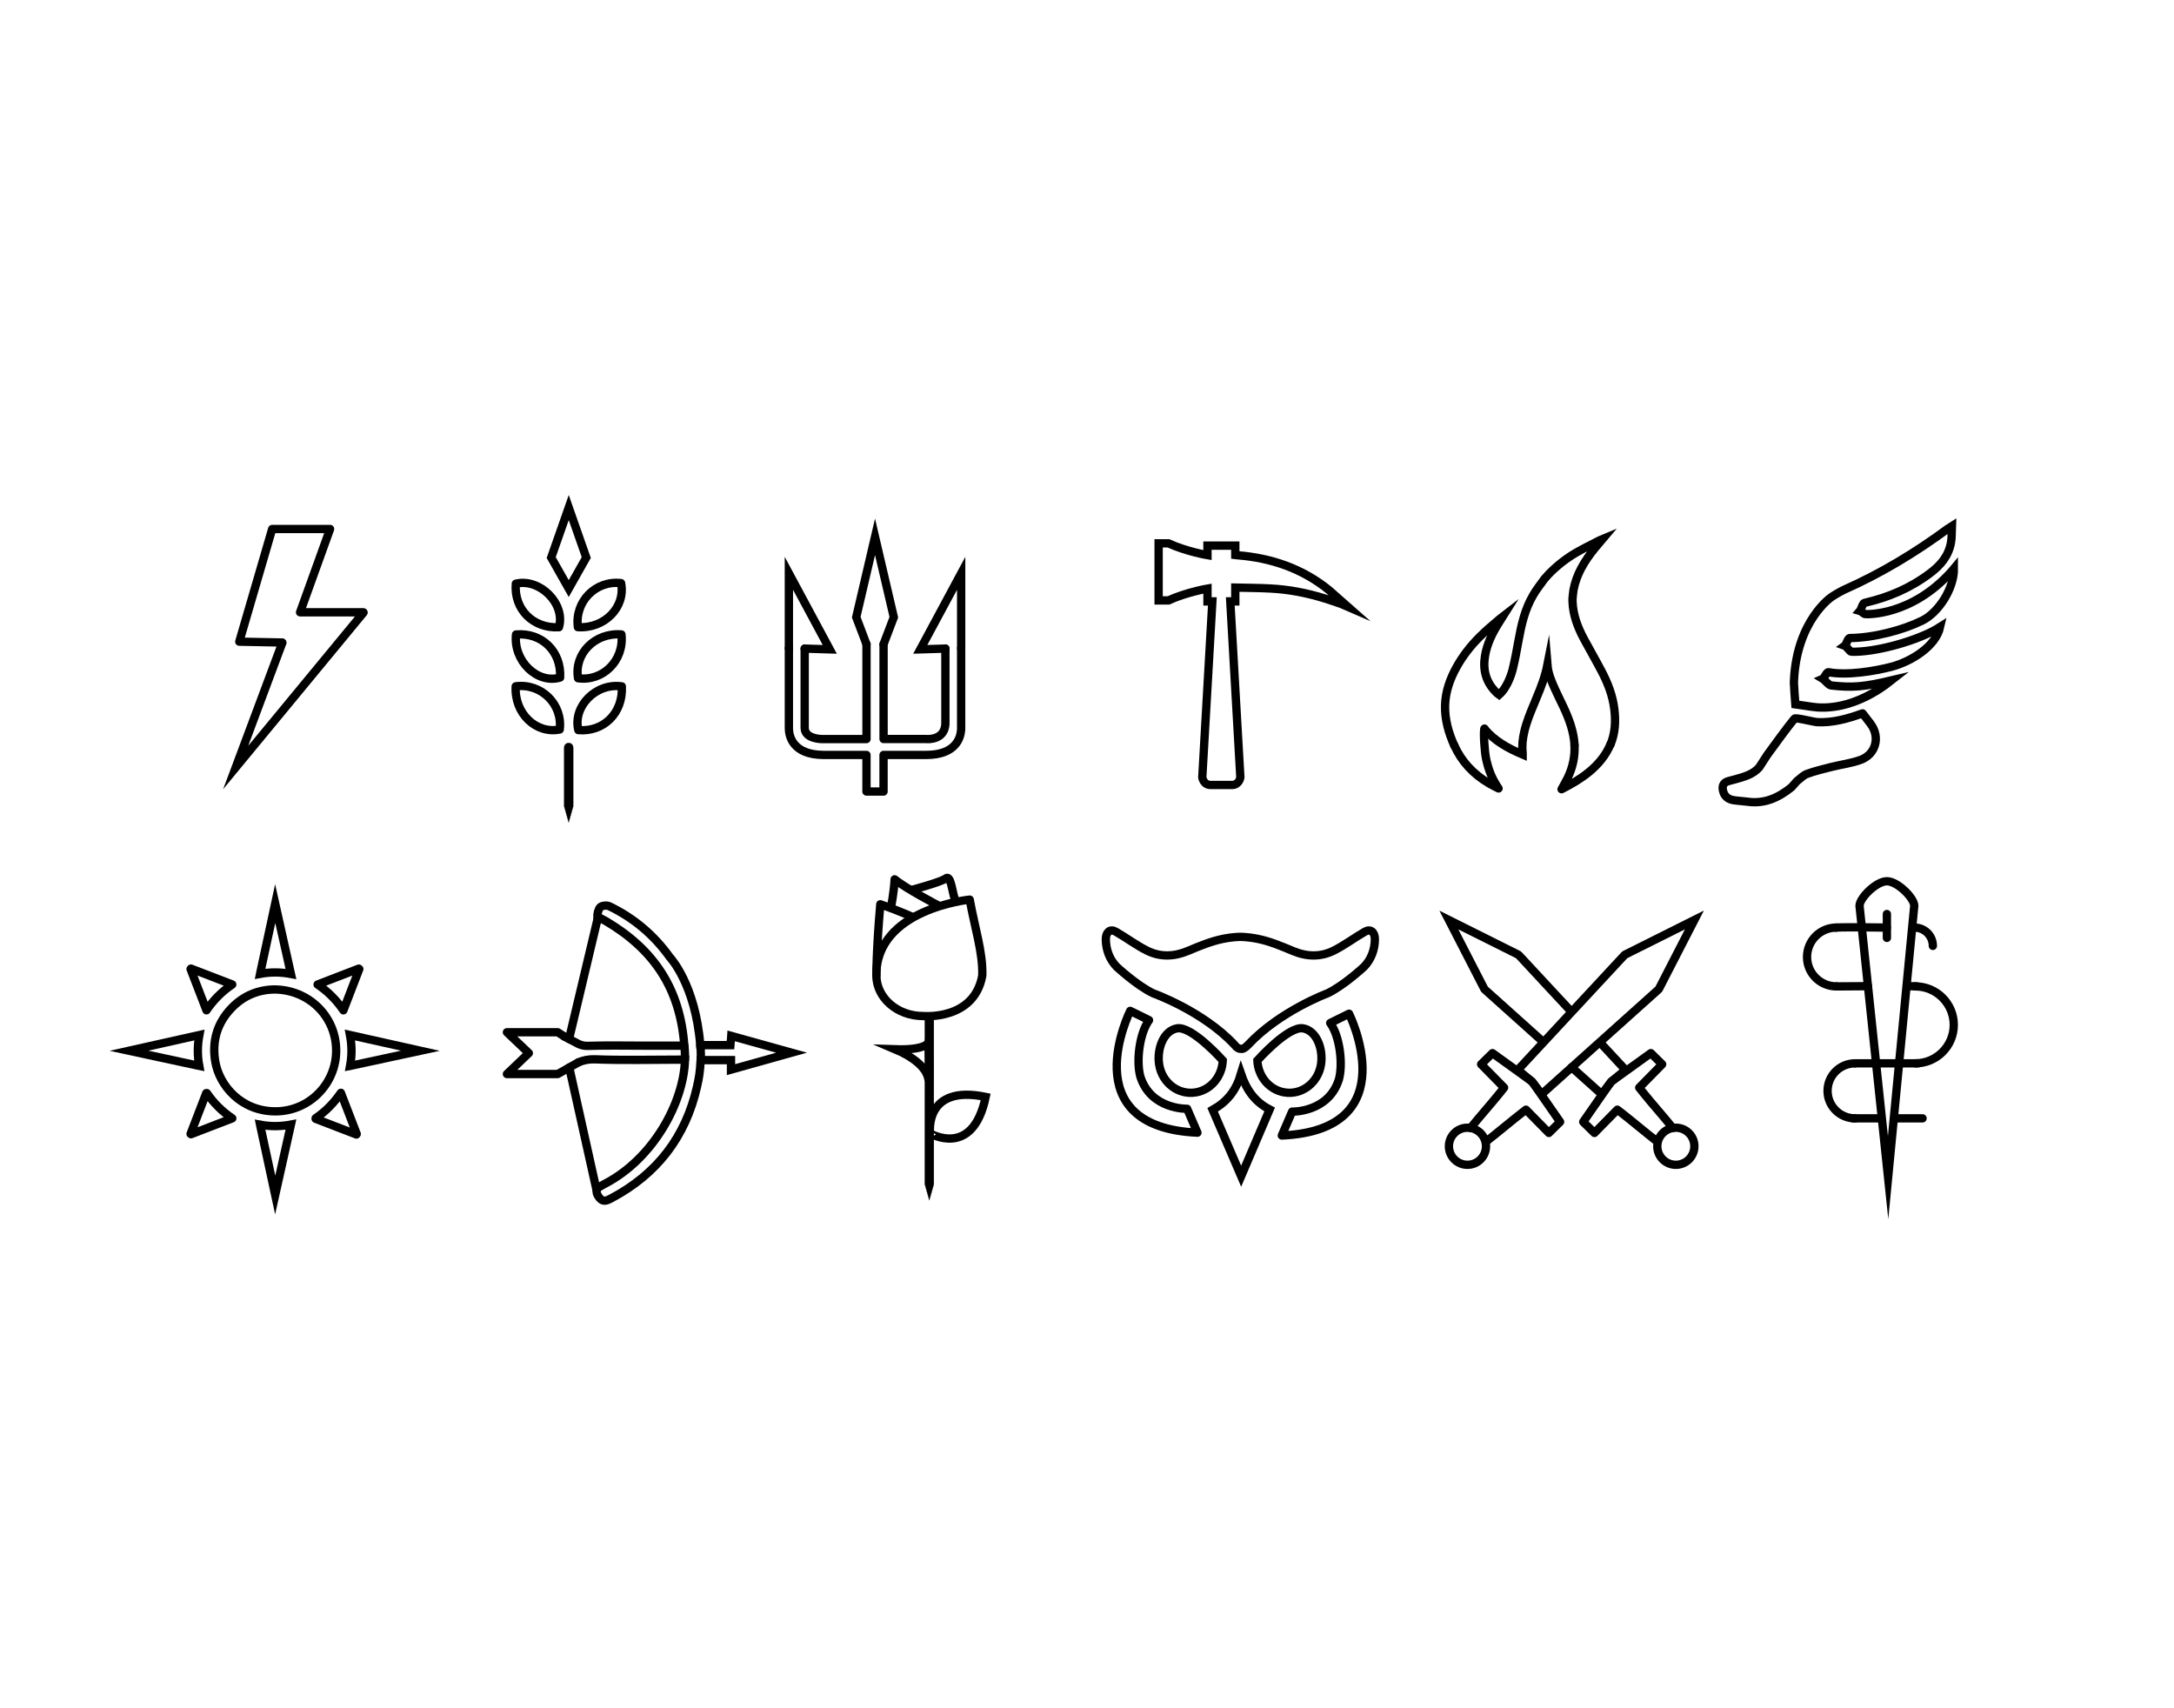 <?xml version="1.0" encoding="utf-8"?>
<!-- Generator: Adobe Illustrator 26.3.1, SVG Export Plug-In . SVG Version: 6.00 Build 0)  -->
<svg version="1.1" id="Layer_1" xmlns="http://www.w3.org/2000/svg" xmlns:xlink="http://www.w3.org/1999/xlink" x="0px" y="0px"
	 viewBox="0 0 7937 6236.2" style="enable-background:new 0 0 7937 6236.2;" xml:space="preserve">
<style type="text/css">
	.st0{fill:none;stroke:#000000;stroke-width:30.327;stroke-linecap:round;stroke-linejoin:round;stroke-miterlimit:10;}
	.st1{fill:none;stroke:#000000;stroke-width:30.327;stroke-linecap:round;stroke-miterlimit:10;}
	.st2{stroke:#000000;stroke-miterlimit:10;}
</style>
<g>
	<g>
		<polyline class="st0" points="1030.5,2345.6 873.6,2342.5 993.7,1931.2 1205.1,1931.2 1095.5,2235.3 1326.7,2235.3 		"/>
		<polyline class="st1" points="1326.7,2236.9 860.5,2801.8 1030.5,2347.1 		"/>
	</g>
	<g>
		<path class="st1" d="M4637.6,2148.4c-42.3-2.2-84.6-2.4-127.7-3.3v50.4h-18.3l36.8,642.2c0,0-3.6,28-30.9,28c-1.9,0-3.9,0-5.9,0
			c0,0-38.1,0-65.4,0c-2,0-4,0-5.9,0c-27.3,0-30.9-28-30.9-28l36.8-642.2h-17.8v-46.7c0,0-76.7,13.1-142.6,43.1H4230v-83.3v-41.8
			v-83.3h35.7c66,30.1,142.6,43.1,142.6,43.1v-34.7h101.6v34.3c2.4,0.3,4.7,0.6,7.1,0.8c124.3,9.8,237.7,48.2,335.4,127.7l67.1,59.2
			c-23.2-10.3-81.6-28.7-81.6-28.7C4769.8,2164,4704.3,2151.8,4637.6,2148.4"/>
	</g>
	<g>
		<polyline class="st1" points="3509.1,2366.4 3509.1,2360.6 3509.1,2093 3359.8,2370.6 3451.5,2367.8 		"/>
		<polyline class="st1" points="2937.7,2367.8 3029.4,2370.6 2880.1,2093 2880.1,2356.4 2880.1,2366.4 		"/>
		<polyline class="st1" points="3225.7,2351.9 3263.2,2253.2 3194.6,1959.8 3126,2253.2 3163.5,2351.9 		"/>
		<path class="st0" d="M2880.1,2366.4v293.7h0c0.5,24.9,12.1,95.5,126.6,95.9v0h156.7v133.6h62.3V2756h156.7v0
			c108.7-0.4,124.7-64,126.4-91.8h0.2v-297.8"/>
		<path class="st0" d="M3163.5,2351.9v346.1h-156.7v0.1c-9.1,0.5-69-0.7-69-41.1v-289.1"/>
		<path class="st0" d="M3451.5,2367.8v275.7c-3.8,56.9-59.9,55-69,54.5v-0.1h-156.7v-346.1"/>
	</g>
	<g>
		<path class="st1" d="M5879.8,2717.6c17.5-42.1,19.2-85.5,13.8-129.3c-5.9-48.5-23.4-94.4-46.8-138.7
			c-20.6-39.2-42.9-77.7-63.9-116.8c-23.4-43.4-40.1-88.4-41.8-136.6l0-11c1.3-10.8,1.7-21.7,3.7-32.4
			c10.6-55.9,39.9-105.1,77.6-151.2c8.9-10.9,18.2-21.5,28.3-33.5c-5,2.1-8.7,3.3-11.9,5c-28.3,14.7-57.3,28.7-84.7,44.6
			c-37.8,21.9-70.8,48.5-100,78.3l-16.4,18.5c-13.5,19-28.2,37.4-39.8,57.2c-31.1,52.7-43.7,109.8-54.1,167.4
			c-6.3,35.1-12.7,70.2-21.3,105c0,0-14.3,61.2-49.3,92.1l-7.9-5.8c-41.3-39.2-52-85.4-43.7-135.8c7.1-43,26.1-82.6,50.3-120.6
			c4.9-7.8,9.9-15.5,14.8-23.3c-10.1,7.8-9,6.9-18.7,15.2c-27.4,23.4-40.7,34-66,59.2c-33.8,33.5-62.1,70.3-84.3,110.3
			c-24.4,44-40.3,89.7-41.8,138.6c-1.5,51.5,12.2,100.5,33.7,148.2"/>
		<path class="st1" d="M5419.8,2660.8c34.8,42.7,84.2,70.4,139.2,93.8c0-3.3,0.2-5.2,0-7.1c-3.1-25.8,0.1-51.3,6-76.6
			c8.3-35.7,22.4-69.9,36.9-104.1l7.5-18.5c16.8-39.4,31.8-79.3,40-120.9c2.5,31.1,14.8,59.9,27.7,88.5
			c9.8,21.8,20.7,43.2,30.9,64.9c21.1,45.1,37.9,91,40.5,139.9"/>
		<path class="st0" d="M5748.3,2720.2c2.2,41.2-6.3,80.7-24.5,118.8c-6.8,14.2-15.1,28-22.8,42.2c36.1-18.2,70-38.2,99.9-62.6
			c35.3-28.9,62.3-62.2,78.7-101.5"/>
		<path class="st0" d="M5309.5,2721.4c25.6,57.1,67.5,103.8,127.2,138.9c11.1,6.5,22.9,12.1,34.4,18.1
			c-24.8-37.2-35.5-64.1-45.2-106.5c-6.3-27.7-10.6-102-6.4-111.7"/>
	</g>
	<g>
		<path class="st0" d="M6829.5,2642.7c-9.3-12.5-19.1-24.8-29.6-38.5c-54.5,19.6-108.4,35-165.9,32.1c-17.2-1.7-78.5-17.9-82.7-12.7
			c-34.3,42.4-65.8,87-99,132l-30,46.3l0,0c-23.4,25.9-55.8,34.3-87.8,43.2c-8.2,2.3-16.6,4.3-24.8,6.6
			c-17.9,5.1-23.2,17.5-19.3,34.7c4.7,20.6,18.6,31.7,38.7,34.8c16.9,2.6,34.1,3.3,51.1,5.6c60.1,8.3,110.7-12.6,160.5-53l19.5-22.1
			c12.6-9.4,23.4-21.5,36.8-26.4c28.6-10.4,58.4-17.7,87.9-25.1c35.8-9,73.2-13.5,107.7-26
			C6848.8,2753.8,6865.1,2690.5,6829.5,2642.7z"/>
		<path class="st1" d="M6554.7,2571.4c-2-28.2-4.5-54-5.4-79.7c-0.1-3.4,0-6.6,0.4-9.6c10.8-217,135.7-301.7,135.7-301.7
			c9.7-7.2,36.6-22.7,47.6-27.6c134.6-59.7,259.7-135.3,378-222.5c2.9-2.2,6.2-3.9,15-9.5c-1,22.8,0.1,41.6-3.1,59.5
			c-8.9,48.9-36.8,82.6-77.6,113.1c-74.2,55.6-151.1,86.7-232.6,106.2c-3,0.7-6.5,1.2-8.5,3.1c-5.3,5.1-9.1,22-14,27.6
			c7.1,2,15,12.8,21.7,11.7c0,0,165.2,9.2,313.6-156.8c1.9-2.1,4.4-4.5,8-8.9c0.6,70-54.2,159.2-116.3,189.6
			c-68.7,33.7-174.9,62.6-263.7,63.4c-7.7,0.1-12.2,23.3-18.8,28.1c8.1,2.9,18.1,21.7,25,21.9c83.9,2.2,217.3-34.4,296-74.8
			c0,0,20.9-11,27.5-15.3c-16.3,71.6-107.5,126.3-177,144.7c-61.1,16.1-163,32.9-230.4,20.1c-7.5-1.4-14,20.4-21.5,23.8
			c7.3,4.4,22.3,23.5,29.7,24.4c80.5,9.2,122.4,5,221.8-18.5c-134.3,106.2-245.5,103.5-290,96.6L6554.7,2571.4z"/>
	</g>
	<g>
		<path class="st0" d="M1000.9,3612.2c124.6,0.1,226.1,96.9,226.4,223c0.3,120.3-97.8,221.9-221.3,221.9
			c-126.9,0-205.3-95.2-220-181.1c-12.9-75.6,6.9-142.6,61.1-197.8C890.2,3634.2,943.5,3613.1,1000.9,3612.2z"/>
		<path class="st0" d="M1311.8,3537.5c-19.1,49.6-38.2,99.2-58.1,150.8c-25.8-37.9-56.1-68.2-94.2-94.2c51.4-19.8,101-38.9,150.5-58
			C1310.7,3536.5,1311.2,3537,1311.8,3537.5z"/>
		<path class="st0" d="M755.2,3990.5c24.6,35.9,54.7,66.3,92.8,92.1c-51.5,19.9-101.1,39-150.7,58.1c-0.5-0.4-1.1-0.9-1.6-1.3
			c19.1-49.6,38.2-99.2,57.3-148.8C753.7,3990.5,754.5,3990.5,755.2,3990.5z"/>
		<path class="st0" d="M1152.4,4082.1c36.1-24.4,66.1-54.9,92.1-92.6c19.8,51.3,38.8,100.8,57.9,150.2c-0.4,0.7-0.8,1.3-1.2,2
			c-49.6-19.1-99.3-38.2-148.9-57.3C1152.3,4083.6,1152.4,4082.8,1152.4,4082.1z"/>
		<path class="st0" d="M697.2,3536c49.6,19.1,99.2,38.2,150.7,58c-37.8,25.9-68.3,56.2-94.1,94.3c-19.9-51.7-39-101.2-58.1-150.8
			C696.3,3537,696.7,3536.5,697.2,3536z"/>
		<path class="st1" d="M949.5,3555.2c36.9-6.9,73.9-6.9,112.6,0.4l-57.4-257l-53.6,248.6L949.5,3555.2z"/>
		<path class="st1" d="M949.5,4105.9c36.9,6.9,73.9,6.9,112.6-0.4l-57.4,257l-53.6-248.6L949.5,4105.9z"/>
		<path class="st1" d="M727.4,3891.1c-6.9-36.9-6.9-73.9,0.4-112.6l-257,57.4l248.6,53.6L727.4,3891.1z"/>
		<path class="st1" d="M1278.1,3891.1c6.9-36.9,6.9-73.9-0.4-112.6l257,57.4l-248.6,53.6L1278.1,3891.1z"/>
	</g>
	<path class="st0" d="M2040.6,2289.8c-94.6,5.3-165.2-66-157.4-158.9C1970.9,2109.6,2065.5,2204.9,2040.6,2289.8z"/>
	<path class="st0" d="M2109.8,2289.5c-12.3-93.7,65.3-171.7,157.6-160.8C2284.8,2215.8,2207.7,2295.7,2109.8,2289.5z"/>
	<path class="st0" d="M1883.9,2316.3c94.8-8.2,166.3,62.6,161,157.2C1962,2498.2,1873.6,2413.3,1883.9,2316.3z"/>
	<path class="st0" d="M2268.8,2316.1c10.8,94.6-67.8,172.6-158.4,159.9C2095.2,2386.8,2171.8,2308.4,2268.8,2316.1z"/>
	<path class="st0" d="M1882.8,2505.5c93.6-12.3,171.9,65.7,160.7,157.6C1956.4,2680.5,1876.8,2603.5,1882.8,2505.5z"/>
	<path class="st0" d="M2270.2,2505.7c5.2,96.7-66.4,167.7-158.8,159.6C2090.7,2578.8,2175.5,2492.2,2270.2,2505.7z"/>
	<polygon class="st1" points="2076.4,1852.9 2012.4,2035.4 2076.4,2148.7 2140.4,2035.4 	"/>
	<path class="st2" d="M2076.2,2712.4c-9.1,0-16.4,7.3-16.4,16.4v176.5v30.9v7.7l16.4,58l16.4-58v-7.7v-30.9v-176.5
		C2092.6,2719.7,2085.3,2712.4,2076.2,2712.4z"/>
	<g>
		<g>
			<path class="st1" d="M2111.6,3878.3c18-7.7,37.5-11.9,60.2-11.1c100.8,3.9,201.9,1.2,302.9,1.2c9.8,0-15.4,0,26.1,0
				c-4.1,155.8-115.3,360.8-291.3,452.6 M2209.3,4321l-24.7,14.1c-11.4,12.7-6.3,25.5,5.2,39.2c13.2,15.6,27.8,7.8,42.1,0.2
				c166.6-88.2,271.5-224.1,313-408.2c7.8-34.6,10.4-51.1,13.2-96.2c35.5,0,73.2,0,110.7,0c0,19.6,0,11.6,0,34.8l221.1-61.9
				l-220-61.3c-1.3,22.8-2.3,15.5-3.4,33.8c-37.2,0-74.8,0-109.8,0c-18.2-223.9-111.1-320.9-111.1-320.9
				c-57.8-80.9-131.6-143.3-221.1-186.3c-9.1-4.3-27.5-2.5-33.4,3.9c-5.7,6.2-10.7,22.2-10,33.9l32.2,17.4
				c174.5,103.5,269.9,246,285.1,453.9c-53.3,0-92.2,0-140.7,0c-70.7,0-141.5-1.6-212.2,0.7c-13.2,0.4-24.4-2.6-34.5-7.5l-50.3-26.5
				"/>
			<line class="st1" x1="2078.3" y1="3897.1" x2="2177.6" y2="4343.2"/>
			<line class="st1" x1="2182.3" y1="3352.2" x2="2077.5" y2="3792.9"/>
			<path class="st1" d="M2498.4,3817.4c0,0,3,17,2.2,51"/>
			<path class="st1" d="M2556.8,3815.5c0,0,3.3,29,1.4,54.6"/>
		</g>
		<polyline class="st0" points="2060.8,3784.1 2036.2,3768.4 1850.7,3768.4 1930.7,3844.6 1850.7,3920.9 2036.2,3920.9 
			2111.6,3878.3 		"/>
	</g>
	<g>
		<path class="st1" d="M3392.9,3711.2"/>
		<path class="st1" d="M3392.9,4319.3"/>
		<path class="st1" d="M3598.6,4004.4c-226.2-47.1-203.2,133.1-203.2,133.1S3551.5,4230.6,3598.6,4004.4z"/>
		<path class="st0" d="M3540.3,3284.2c0,0-343.3,33.7-340.9,277.3c0.8,81.6,76.4,147.7,170.6,147.7c0,0,186.5,17.4,216.2-147.7
			C3588.8,3477.3,3559.2,3388.7,3540.3,3284.2z"/>
		<path class="st0" d="M3199.4,3561.5c0,0,0-93.3,14.5-260.4c71,25,115.2,45.4,115.2,45.4"/>
		<path class="st0" d="M3252.7,3312.2c0,0,10.8-51,13.5-102.1c43.2,35.1,158.1,94.7,158.1,94.7"/>
		<path class="st0" d="M3329.1,3248.7c0,0,104.3-27.9,123.2-41.4c18.9-16.2,23.3,45.7,34.1,76.9"/>
		<polygon class="st2" points="3409.3,3700.8 3409.3,4284.6 3409.3,4315.4 3409.3,4323.1 3392.8,4381.2 3376.4,4323.1 
			3376.4,4315.4 3376.4,4284.6 3376.4,3700.8 		"/>
		<path class="st1" d="M3389.9,3805.4c0,0-7.4,29-121.5,25.2c63.1,26.6,111.3,64.9,119.8,103.9
			C3396.7,3973.6,3389.9,3805.4,3389.9,3805.4z"/>
	</g>
	<g>
		<path class="st1" d="M4556.8,3814.1c115.6-123.5,289.5-187.7,289.5-187.7c60.4-28.6,133.9-97.3,133.9-97.3
			c24.9-25.8,39.2-61.2,39.3-100.5c0-25.8-15.8-39.1-36.1-27.5c-38.5,22.1-74.4,49.4-113.9,69.1c-48.3,24.2-98.5,22.8-149.2,1.5
			c-41.8-17.5-84.5-35.5-128.4-44.3c-19.8-4-39.5-6.4-59-7.2h-9.1c-19.5,0.8-39.2,3.2-59,7.2c-43.9,8.9-86.6,26.8-128.4,44.3
			c-50.6,21.2-100.8,22.7-149.2-1.5c-39.4-19.7-75.4-47.1-113.9-69.1c-20.2-11.6-36.1,1.7-36.1,27.5c0.1,39.2,14.4,74.7,39.3,100.5
			c0,0,73.5,68.7,133.9,97.3c0,0,181,64.3,296.5,187.7c8.3,10.9,16.4,15.5,24.6,14.9C4531.9,3829,4539.6,3832.2,4556.8,3814.1z"/>
		<path class="st1" d="M4635.3,4050.3c-53.1-27.6-83.9-69.7-104.6-130.2c-18.6,62.2-50.4,101.7-103.4,131.5l104,242.3L4635.3,4050.3
			z"/>
		<path class="st1" d="M4757.6,3754.2c49.9,8.8,73.7,75.7,65.3,131.2c-10.2,67.4-70.2,113.3-134,102.5c-55.8-9.4-96-59.2-98.4-116.6
			C4590.5,3871.3,4703.1,3744.6,4757.6,3754.2z"/>
		<path class="st1" d="M4297.1,3754.2c-49.9,8.8-73.7,75.7-65.3,131.2c10.2,67.4,70.2,113.3,134,102.5c55.8-9.4,96-59.2,98.4-116.6
			C4464.2,3871.3,4351.6,3744.6,4297.1,3754.2z"/>
		<path class="st0" d="M4195,3724.2l-68.8-33.9c0,0-212.2,424.2,245.5,444.7l-37.6-87.2c0,0-131.9,3.9-170.6-116.7
			C4147.8,3875.9,4159.2,3773.7,4195,3724.2z"/>
		<path class="st0" d="M4856.4,3734.6l68.8-33.9c0,0,212.2,424.2-245.5,444.7l37.6-87.2c0,0,131.9,3.9,170.6-116.7
			C4903.7,3886.3,4892.2,3784,4856.4,3734.6z"/>
	</g>
	<g>
		<g>
			<path class="st0" d="M6107,4117.9c-27.8-34.9-79.3-93.2-107.2-128.1c-5.1-6.4-10.2-12.7-15.3-19.2c28.1-28.5,56.1-57,83.9-85.3
				c-13.9-13.6-27.6-27.1-41.4-40.7c-6.5,4.7-13.3,9.5-20,14.4c-41.2,29.7-82.5,59.3-123.7,89c-0.9,0.6-1.7,1.4-2.3,2.3
				c-33.6,48.4-67.2,96.8-100.9,145.2c-0.1,0.1-0.2,0.3-0.1,0.1c13.8,13.5,27.5,27,41.1,40.4c27.5-28,55.5-56.5,83.6-85
				c4.7,3.6,9,6.9,13.2,10.2c38.1,29.4,94.6,77.2,132.7,106.6"/>
			<path class="st1" d="M5737.9,3896.3c20.7,18.6,32.9,29.5,53.7,48.1c18.1,16.2,36.2,32.5,54.3,48.7c0.4,0.4,0.9,0.7,1.5,1.2
				l35.9-46.3l51.1-42.1c-0.7-0.8-1.2-1.5-1.8-2.1c-29.9-32.1-59.8-64.3-89.6-96.4"/>
			<path class="st1" d="M5729,3684.8c-21.9-23.5-43.8-47.1-65.7-70.6c-31.7-34.2-63.5-68.3-95.2-102.5c-7.8-8.4-15.6-16.9-23.5-25.2
				c-0.9-1-2.3-1.9-3.6-2.3l-251.3-125.5l128.7,250.2c0.4,1.2,1.3,2.4,2.2,3.3c38.3,34.4,76.7,68.8,115.1,103.2
				c29.6,26.5,59.1,53,88.7,79.6"/>
			<circle class="st0" cx="6118.3" cy="4184.6" r="67.7"/>
		</g>
		<g>
			<path class="st0" d="M5368.8,4117.9c27.8-34.9,79.3-93.2,107.2-128.1c5.1-6.4,10.2-12.7,15.3-19.2c-28.1-28.5-56.1-57-83.9-85.3
				c13.9-13.6,27.6-27.1,41.4-40.7c6.5,4.7,13.3,9.5,20,14.4c41.2,29.7,82.5,59.3,123.7,89c0.9,0.6,1.7,1.4,2.3,2.3
				c33.6,48.4,67.2,96.8,100.9,145.2c0.1,0.1,0.2,0.3,0.1,0.1c-13.8,13.5-27.5,27-41.1,40.4c-27.5-28-55.5-56.5-83.6-85
				c-4.7,3.6-9,6.9-13.2,10.2c-38.1,29.4-94.6,77.2-132.7,106.6"/>
			<path class="st1" d="M6186,3358.5l-128.7,250.2c-0.4,1.2-1.3,2.4-2.2,3.3c-38.3,34.4-76.7,68.8-115.1,103.2
				c-44.5,39.9-89,79.8-133.5,119.7c-40.7,36.5-81.5,73-122.2,109.5c-18.1,16.2-36.2,32.5-54.3,48.7c-0.4,0.4-0.9,0.7-1.5,1.2
				l-35.9-46.3l-51.1-42.1c0.7-0.8,1.2-1.5,1.8-2.1c29.9-32.1,59.8-64.3,89.6-96.4c31.4-33.8,62.9-67.7,94.3-101.6
				c28.4-30.6,56.8-61.1,85.2-91.7c31.7-34.2,63.5-68.3,95.2-102.5c7.8-8.4,15.6-16.9,23.5-25.2c0.9-1,2.3-1.9,3.6-2.3L6186,3358.5z
				"/>
			<circle class="st0" cx="5357.5" cy="4184.6" r="67.7"/>
		</g>
	</g>
	<g>
		<path class="st1" d="M6789,3307.8l104.2,991.5l95.4-991.5l0.1-1.9c-1.3-28.8-61.5-88.8-99.9-88.8s-98.6,60-99.9,88.8L6789,3307.8z
			"/>
		<line class="st1" x1="6888.8" y1="3336.7" x2="6888.8" y2="3423.9"/>
		<g>
			<path class="st1" d="M6702.4,3386.3c37.8-2.4,186.1,0,186.1,0"/>
			<path class="st1" d="M6819.8,3600.2c-61.7,0.3-115.1,0.8-115.1,0.8"/>
			<path class="st1" d="M6997.4,3601c-8.6-0.4-12.1-0.7-31.1-0.9"/>
			<path class="st1" d="M6772.6,3881.8c54.3,0,229.4,0,229.4,0"/>
			<line class="st1" x1="6864.2" y1="4082.7" x2="6765.4" y2="4082.7"/>
			<line class="st1" x1="7019" y1="4082.7" x2="6919.1" y2="4082.7"/>
			<path class="st1" d="M6704.7,3601c-59.3,0-107.4-48.1-107.4-107.4s48.1-107.4,107.4-107.4"/>
			<path class="st1" d="M6992.6,3601c77.5,0,140.4,62.9,140.4,140.4s-62.9,140.4-140.4,140.4"/>
			<path class="st1" d="M6772.6,4082.7c-55.5,0-100.4-45-100.4-100.4s45-100.4,100.4-100.4"/>
			<path class="st1" d="M6989.8,3386.3c36.9,0,66.8,29.9,66.8,66.8"/>
		</g>
	</g>
</g>
</svg>
